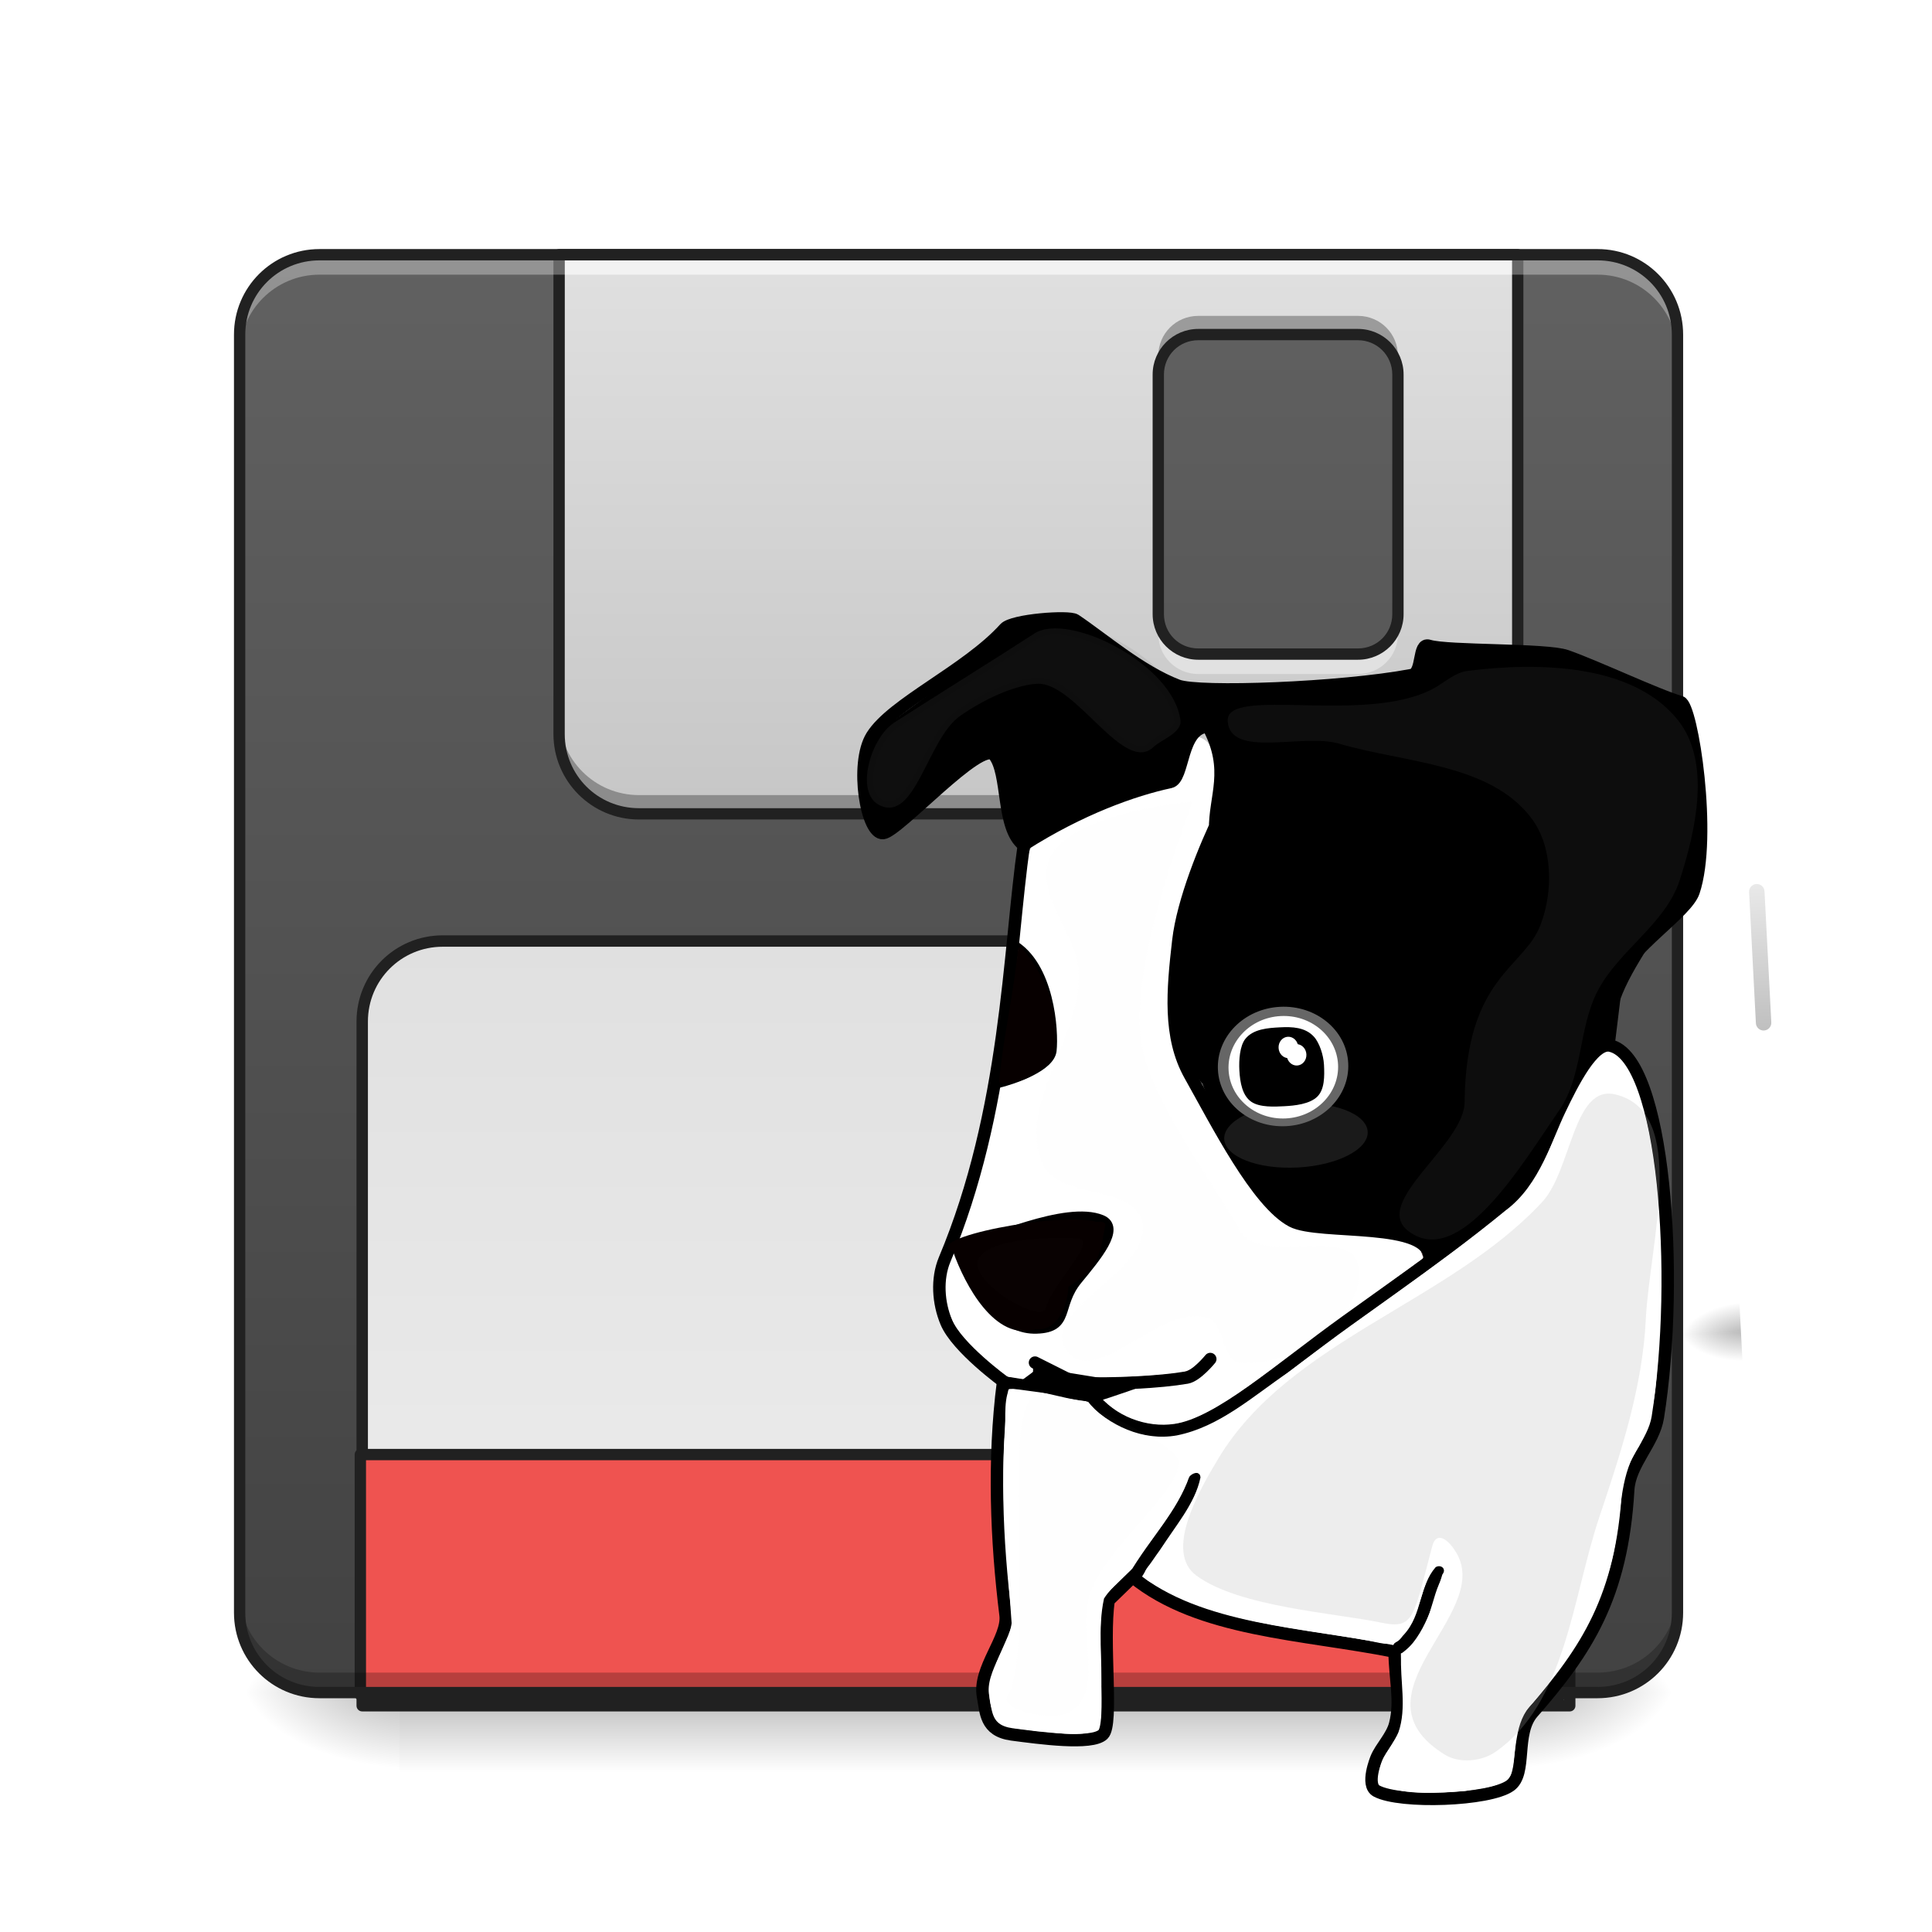 <?xml version="1.0" encoding="UTF-8" standalone="no"?>
<svg
   xmlns:dc="http://purl.org/dc/elements/1.1/"
   xmlns:cc="http://creativecommons.org/ns#"
   xmlns:rdf="http://www.w3.org/1999/02/22-rdf-syntax-ns#"
   xmlns:svg="http://www.w3.org/2000/svg"
   xmlns="http://www.w3.org/2000/svg"
   xmlns:xlink="http://www.w3.org/1999/xlink"
   xmlns:sodipodi="http://sodipodi.sourceforge.net/DTD/sodipodi-0.dtd"
   xmlns:inkscape="http://www.inkscape.org/namespaces/inkscape"
   viewBox="0 0 48 48"
   width="48pt"
   height="48pt"
   id="svg2"
   version="1.1"
   inkscape:version="0.91 r"
   sodipodi:docname="floppy_mntd.svg">
  <defs
     id="defs67">
    <linearGradient
       id="s"
       y2="8.313"
       xlink:href="#a-1"
       gradientUnits="userSpaceOnUse"
       y1="24.19"
       x2="13.892"
       x1="13.892" />
    <linearGradient
       id="a-1">
      <stop
         stop-opacity=".275"
         offset="0"
         id="stop5-6" />
      <stop
         stop-opacity="0"
         offset="1"
         id="stop7-2" />
    </linearGradient>
    <radialGradient
       id="e-6"
       xlink:href="#c-5"
       gradientUnits="userSpaceOnUse"
       cy="189.58"
       cx="450.91"
       gradientTransform="matrix(-2.6e-7,0.117,0.211,1.5e-7,-28.086,-11.369)"
       r="21.167" />
    <linearGradient
       id="c-5">
      <stop
         stop-opacity=".314"
         offset="0"
         id="stop11" />
      <stop
         stop-opacity=".275"
         offset=".222"
         id="stop13" />
      <stop
         stop-opacity="0"
         offset="1"
         id="stop15" />
    </linearGradient>
    <radialGradient
       id="f-1"
       xlink:href="#c-5"
       gradientUnits="userSpaceOnUse"
       cy="189.58"
       cx="450.91"
       gradientTransform="matrix(-2.6e-7,-0.117,0.211,-1.5e-7,-28.086,95.315)"
       r="21.167" />
    <filter
       style="color-interpolation-filters:sRGB"
       height="1.359"
       y="-0.18"
       width="1.306"
       x="-0.153"
       id="filter3899"
       inkscape:collect="always">
      <feGaussianBlur
         id="feGaussianBlur3901"
         stdDeviation="0.605"
         inkscape:collect="always" />
    </filter>
    <filter
       style="color-interpolation-filters:sRGB"
       id="filter3794"
       inkscape:collect="always">
      <feGaussianBlur
         id="feGaussianBlur3796"
         stdDeviation="0.263"
         inkscape:collect="always" />
    </filter>
    <filter
       style="color-interpolation-filters:sRGB"
       id="filter3816"
       inkscape:collect="always">
      <feGaussianBlur
         id="feGaussianBlur3818"
         stdDeviation="0.337"
         inkscape:collect="always" />
    </filter>
    <filter
       style="color-interpolation-filters:sRGB"
       height="1.23"
       y="-0.115"
       width="1.196"
       x="-0.098"
       id="filter3871"
       inkscape:collect="always">
      <feGaussianBlur
         id="feGaussianBlur3873"
         stdDeviation="0.387"
         inkscape:collect="always" />
    </filter>
    <filter
       style="color-interpolation-filters:sRGB"
       height="1.522"
       y="-0.261"
       width="1.446"
       x="-0.223"
       id="filter3889"
       inkscape:collect="always">
      <feGaussianBlur
         id="feGaussianBlur3891"
         stdDeviation="0.879"
         inkscape:collect="always" />
    </filter>
    <filter
       style="color-interpolation-filters:sRGB"
       id="filter4377"
       inkscape:collect="always">
      <feGaussianBlur
         id="feGaussianBlur4379"
         stdDeviation="0.927"
         inkscape:collect="always" />
    </filter>
    <filter
       style="color-interpolation-filters:sRGB"
       id="filter4104"
       inkscape:collect="always">
      <feGaussianBlur
         id="feGaussianBlur4106"
         stdDeviation="0.202"
         inkscape:collect="always" />
    </filter>
    <filter
       style="color-interpolation-filters:sRGB"
       id="filter4389"
       inkscape:collect="always">
      <feGaussianBlur
         id="feGaussianBlur4391"
         stdDeviation="0.706"
         inkscape:collect="always" />
    </filter>
    <filter
       style="color-interpolation-filters:sRGB"
       height="1.219"
       y="-0.109"
       width="1.171"
       x="-0.086"
       id="filter4355"
       inkscape:collect="always">
      <feGaussianBlur
         id="feGaussianBlur4357"
         stdDeviation="0.369"
         inkscape:collect="always" />
    </filter>
  </defs>
  <sodipodi:namedview
     pagecolor="#ffffff"
     bordercolor="#666666"
     borderopacity="1"
     objecttolerance="10"
     gridtolerance="10"
     guidetolerance="10"
     inkscape:pageopacity="0"
     inkscape:pageshadow="2"
     inkscape:window-width="640"
     inkscape:window-height="480"
     id="namedview65"
     showgrid="false"
     inkscape:zoom="3.9333333"
     inkscape:cx="25.550847"
     inkscape:cy="30"
     inkscape:window-x="586"
     inkscape:window-y="145"
     inkscape:window-maximized="0"
     inkscape:current-layer="svg2" />
  <linearGradient
     id="a"
     y2="44.035"
     gradientUnits="userSpaceOnUse"
     y1="42.051"
     x2="18.853"
     x1="18.853">
    <stop
       stop-opacity=".275"
       offset="0"
       id="stop5" />
    <stop
       stop-opacity="0"
       offset="1"
       id="stop7" />
  </linearGradient>
  <linearGradient
     id="b">
    <stop
       stop-opacity=".314"
       offset="0"
       id="stop10" />
    <stop
       stop-opacity=".275"
       offset=".222"
       id="stop12" />
    <stop
       stop-opacity="0"
       offset="1"
       id="stop14" />
  </linearGradient>
  <radialGradient
     id="c"
     xlink:href="#b"
     gradientUnits="userSpaceOnUse"
     cy="189.58"
     cx="450.91"
     gradientTransform="matrix(2.6e-7 -.117 -.211 -1.5e-7 77.204 95.393)"
     r="21.167" />
  <radialGradient
     id="d"
     xlink:href="#b"
     gradientUnits="userSpaceOnUse"
     cy="189.58"
     cx="450.91"
     gradientTransform="matrix(-2.6e-7 .117 .211 1.5e-7 -29.574 -11.291)"
     r="21.167" />
  <radialGradient
     id="e"
     xlink:href="#b"
     gradientUnits="userSpaceOnUse"
     cy="189.58"
     cx="450.91"
     gradientTransform="matrix(-2.6e-7 -.117 .211 -1.5e-7 -29.574 95.393)"
     r="21.167" />
  <radialGradient
     id="f"
     xlink:href="#b"
     gradientUnits="userSpaceOnUse"
     cy="189.58"
     cx="450.91"
     gradientTransform="matrix(2.6e-7 .117 -.211 1.5e-7 77.204 -11.291)"
     r="21.167" />
  <linearGradient
     id="g"
     y2="6.329"
     gradientUnits="userSpaceOnUse"
     y1="42.051"
     x2="24.807"
     x1="24.807">
    <stop
       stop-color="#424242"
       offset="0"
       id="stop21" />
    <stop
       stop-color="#616161"
       offset="1"
       id="stop23" />
  </linearGradient>
  <linearGradient
     id="h"
     y2="6.329"
     gradientUnits="userSpaceOnUse"
     y1="42.051"
     x2="25.799"
     x1="25.799">
    <stop
       stop-color="#9e9e9e"
       offset="0"
       id="stop26" />
    <stop
       stop-color="#e0e0e0"
       offset="1"
       id="stop28" />
  </linearGradient>
  <linearGradient
     id="i"
     y2="1695.1"
     gradientUnits="userSpaceOnUse"
     y1="935.12"
     x2="960"
     x1="960">
    <stop
       stop-color="#e0e0e0"
       offset="0"
       id="stop31" />
    <stop
       stop-color="#eee"
       offset="1"
       id="stop33" />
  </linearGradient>
  <path
     d="m9.922 42.051h27.785v1.984h-27.785z"
     fill="url(#a)"
     id="path35" />
  <path
     d="m37.707 42.051h3.969v-1.984h-3.969z"
     fill="url(#c)"
     id="path37" />
  <path
     d="m9.922 42.051h-3.969v1.984h3.969z"
     fill="url(#d)"
     id="path39" />
  <path
     d="m9.922 42.051h-3.969v-1.984h3.969z"
     fill="url(#e)"
     id="path41" />
  <path
     d="m37.707 42.051h3.969v1.984h-3.969z"
     fill="url(#f)"
     id="path43" />
  <path
     d="m7.938 6.328h31.754c1.098 0 1.984 0.891 1.984 1.984v31.754c0 1.098-0.887 1.984-1.984 1.984h-31.754c-1.094 0-1.984-0.887-1.984-1.984v-31.754c0-1.094 0.891-1.984 1.984-1.984z"
     fill="url(#g)"
     id="path45" />
  <path
     d="m13.891 6.328v11.906c0 1.102 0.887 1.984 1.984 1.984h19.848c1.098 0 1.984-0.883 1.984-1.984v-11.906zm15.879 1.984h3.969c0.551 0 0.992 0.441 0.992 0.992v5.953c0 0.551-0.441 0.992-0.992 0.992h-3.969c-0.551 0-0.992-0.441-0.992-0.992v-5.953c0-0.551 0.441-0.992 0.992-0.992z"
     fill="url(#h)"
     id="path47" />
  <path
     stroke-linejoin="round"
     d="m439.96 935.19c-44.248 0-79.992 35.587-79.992 79.992v679.94h1200v-679.94c0-44.405-35.745-79.992-79.992-79.992zm0 0"
     transform="scale(.025)"
     stroke="#212121"
     stroke-linecap="round"
     stroke-width="11.339"
     fill="url(#i)"
     id="path49" />
  <path
     stroke-linejoin="round"
     d="m95.241 170h317.51v63.494h-317.51zm0 0"
     transform="matrix(.094 0 0 .094 0 20.158)"
     stroke="#212121"
     stroke-linecap="round"
     stroke-width="3"
     fill="#ef5350"
     id="path51" />
  <path
     d="m7.938 42.051c-1.098 0-1.984-0.887-1.984-1.984v-0.496c0 1.098 0.887 1.984 1.984 1.984h31.754c1.098 0 1.984-0.887 1.984-1.984v0.496c0 1.098-0.887 1.984-1.984 1.984z"
     fill-opacity=".235"
     id="path53" />
  <path
     fill-opacity=".314"
     d="m29.77 7.848c-0.551 0-0.992 0.441-0.992 0.992v0.465c0-0.551 0.441-0.992 0.992-0.992h3.969c0.551 0 0.992 0.441 0.992 0.992v-0.465c0-0.551-0.441-0.992-0.992-0.992zm-15.879 9.922v0.465c0 1.102 0.887 1.984 1.984 1.984h19.848c1.098 0 1.984-0.883 1.984-1.984v-0.465c0 1.098-0.887 1.984-1.984 1.984h-19.848c-1.098 0-1.984-0.887-1.984-1.984z"
     fill="#0c0c0c"
     id="path55" />
  <path
     fill-opacity=".392"
     d="m13.891 6.328v0.496h23.816v-0.496zm14.887 8.93v0.496c0 0.551 0.441 0.992 0.992 0.992h3.969c0.551 0 0.992-0.441 0.992-0.992v-0.496c0 0.551-0.441 0.992-0.992 0.992h-3.969c-0.551 0-0.992-0.441-0.992-0.992z"
     fill="#fff"
     id="path57" />
  <path
     d="m13.891 6.188c-0.078 0-0.141 0.062-0.141 0.141v11.906c0 1.176 0.953 2.125 2.125 2.125h19.848c1.176 0 2.125-0.949 2.125-2.125v-11.906c0-0.078-0.062-0.141-0.141-0.141zm0.141 0.281h23.535v11.766c0 1.027-0.82 1.844-1.844 1.844h-19.848c-1.023 0-1.844-0.816-1.844-1.844zm15.738 1.703c-0.625 0-1.133 0.508-1.133 1.133v5.953c0 0.625 0.508 1.133 1.133 1.133h3.969c0.625 0 1.133-0.508 1.133-1.133v-5.953c0-0.625-0.508-1.133-1.133-1.133zm0 0.281h3.969c0.473 0 0.852 0.379 0.852 0.852v5.953c0 0.477-0.379 0.852-0.852 0.852h-3.969c-0.477 0-0.852-0.375-0.852-0.852v-5.953c0-0.473 0.375-0.852 0.852-0.852z"
     fill="#212121"
     id="path59" />
  <path
     fill-opacity=".314"
     d="m7.938 6.328c-1.098 0-1.984 0.887-1.984 1.984v0.496c0-1.098 0.887-1.984 1.984-1.984h31.754c1.098 0 1.984 0.887 1.984 1.984v-0.496c0-1.098-0.887-1.984-1.984-1.984z"
     fill="#fff"
     id="path61" />
  <path
     d="m7.938 6.188c-1.176 0-2.125 0.949-2.125 2.125v31.754c0 1.176 0.949 2.125 2.125 2.125h31.754c1.176 0 2.125-0.949 2.125-2.125v-31.754c0-1.176-0.949-2.125-2.125-2.125zm0 0.281h31.754c1.023 0 1.844 0.82 1.844 1.844v31.754c0 1.023-0.82 1.844-1.844 1.844h-31.754c-1.023 0-1.844-0.82-1.844-1.844v-31.754c0-1.023 0.82-1.844 1.844-1.844z"
     fill="#212121"
     id="path63" />
  <g
     id="g4483"
     transform="matrix(0.386,-0.02,0.02,0.386,38.01,17.117)">
    <path
       id="path82"
       d="m 13.891,13.273 c 0.273,0 0.496,0.223 0.496,0.496 l 0,8.438 c 0,0.273 -0.223,0.496 -0.496,0.496 -0.273,0 -0.496,-0.223 -0.496,-0.496 l 0,-8.438 c 0,-0.273 0.223,-0.496 0.496,-0.496 z"
       style="fill:url(#s)"
       inkscape:connector-curvature="0" />
    <g
       id="g4455">
      <path
         d="m 11.41,41.973 -3.969,0 0,1.984 3.969,0 z"
         id="path54"
         style="fill:url(#e-6)"
         inkscape:connector-curvature="0" />
      <path
         d="m 11.41,41.973 -3.969,0 0,-1.984 3.969,0 z"
         id="path56"
         style="fill:url(#f-1)"
         inkscape:connector-curvature="0" />
      <g
         transform="matrix(0.8,0,0,0.8,-311.701,-381.736)"
         id="g3949">
        <path
           style="fill:#ffffff;fill-opacity:1;stroke:#360404;stroke-width:0.032;stroke-linecap:round;stroke-linejoin:round;stroke-miterlimit:4;stroke-dasharray:none;stroke-dashoffset:0;stroke-opacity:1"
           d="m 356.785,488.926 c -2.709,0.004 -5.418,0.012 -8.127,0.018 -0.231,0.23 -0.156,0.677 -0.259,0.994 -0.303,1.812 -0.584,3.628 -0.874,5.442 0.329,0.427 0.782,0.776 1.071,1.253 1.016,1.442 1.358,3.231 1.515,4.957 0.038,1.019 0.156,2.1 -0.185,3.08 -0.59,0.944 -1.712,1.357 -2.705,1.734 -0.581,0.225 -1.222,0.314 -1.793,0.538 -0.577,2.136 -1.115,4.306 -1.819,6.41 -0.649,2.015 -1.427,3.978 -2.262,5.923 0.063,0.295 0.459,0.035 0.645,0.015 2.785,-0.753 5.542,-1.754 8.434,-1.964 1.035,-0.037 2.193,-0.037 3.068,0.57 0.544,0.396 0.412,1.167 0.183,1.707 -0.333,0.61 -0.594,1.27 -0.983,1.849 -0.559,0.723 -1.449,1.118 -1.93,1.92 -0.663,0.86 -0.796,2.002 -1.481,2.839 -0.695,0.662 -1.772,0.63 -2.66,0.474 -1.558,-0.288 -2.677,-1.551 -3.495,-2.829 -0.669,-1.09 -1.436,-2.177 -1.786,-3.412 0.013,-0.32 -0.25,-0.903 -0.404,-0.307 -0.509,1.05 -0.847,2.206 -0.727,3.382 0.026,1.344 0.59,2.63 1.473,3.634 0.942,1.109 1.989,2.138 3.114,3.057 1.471,0.361 2.967,0.667 4.461,0.935 0.274,-0.154 -0.167,-0.321 -0.284,-0.408 -0.734,-0.457 -1.546,-0.823 -2.218,-1.355 -0.222,-0.337 0.223,-0.806 0.564,-0.547 1.087,0.52 2.106,1.178 3.171,1.74 2.612,0.17 5.243,0.22 7.854,0.068 0.709,-0.007 1.406,-0.249 1.908,-0.754 0.325,-0.221 0.596,-0.658 1.015,-0.681 0.334,0.073 0.426,0.487 0.201,0.726 -0.528,0.591 -1.174,1.133 -1.924,1.413 -1.298,0.29 -2.66,0.172 -3.987,0.213 -1.252,0.018 -2.521,-0.037 -3.762,0.028 -0.075,0.252 0.295,0.482 0.43,0.703 0.759,0.881 1.705,1.616 2.819,1.989 1.491,0.621 3.198,0.611 4.702,0.031 2.632,-1.003 4.945,-2.675 7.293,-4.213 3.581,-2.426 7.21,-4.744 10.831,-7.103 0.284,-0.242 0.704,-0.379 0.902,-0.696 -0.213,-0.157 -0.122,-0.494 -0.3,-0.702 -0.497,-0.587 -1.319,-0.785 -2.038,-0.981 -2.377,-0.507 -4.846,-0.465 -7.217,-0.978 -1.328,-0.226 -2.299,-1.272 -3.086,-2.263 -2.191,-2.875 -3.685,-6.202 -5.283,-9.43 -0.66,-1.302 -1.269,-2.645 -1.415,-4.11 -0.315,-2.738 0.068,-5.505 0.547,-8.205 0.433,-2.279 1.287,-4.471 2.304,-6.551 -0.064,-0.277 -0.485,-0.08 -0.693,-0.144 -1.603,-0.012 -3.207,-0.011 -4.81,-0.007 z"
           id="path3943"
           inkscape:connector-curvature="0" />
        <path
           style="fill:#000000;fill-opacity:1;stroke:none"
           d="m 350.303,469.763 c -3.492,-0.171 -5.352,3.403 -8.2,4.837 -1.812,1.286 -3.749,2.433 -5.531,3.735 -1.058,2.452 -0.955,5.948 0.263,7.902 3.12,-2.233 6.017,-5.407 9.64,-6.406 -0.055,2.593 0.184,5.313 1.835,7.396 3.676,-2.006 8.537,-2.711 12.416,-4.066 1.303,-1.247 0.567,-4.718 2.921,-4.615 1.659,1.539 0.707,3.597 0.724,5.638 -0.547,4.887 -4.17,9.035 -4.305,14.064 -0.119,3.087 -0.389,6.599 1.639,9.247 1.35,4.066 2.776,7.672 5.967,10.563 3.423,3.315 8.375,1.689 11.499,3.704 -0.427,2.76 2.921,-1.511 4.046,-1.997 3.116,-1.767 5.05,-4.726 6.496,-7.914 1.193,-2.66 3.62,-3.977 5.011,-6.453 0.654,-3.527 1.932,-5.043 4.909,-9.309 0.97,-1.33 3.263,-1.944 2.539,-4.141 1.722,-3.52 1.016,-8.3 -0.363,-12.705 -4.553,-2.701 -9.519,-5.09 -14.935,-5.2 -1.563,0.152 -4.244,-1.731 -5.606,-0.722 -0.414,2.502 -2.663,2.405 -4.479,2.516 -5.198,0.028 -10.396,-0.086 -15.593,-0.148 -2.866,-2.023 -5.709,-4.092 -8.597,-6.074 -0.765,0.049 -1.529,0.098 -2.294,0.148 z"
           id="path3930"
           inkscape:connector-curvature="0"
           sodipodi:nodetypes="cccccccccccccccccccccccccc" />
        <path
           style="fill:#ffffff;fill-opacity:1;stroke:none"
           d="m 362.69,479.63 c -1.304,1.247 -1.254,3.895 -3.537,3.897 -3.466,1.046 -7.214,1.946 -10.157,4.083 -1.003,2.323 -1.47,5.058 -1.384,7.589 2.012,2.457 2.604,6 2.098,9.107 -1.038,1.637 -3.453,1.692 -4.623,2.909 -0.991,3.75 -2.425,7.4 -3.469,11.075 0.968,0.942 2.752,-0.387 3.929,-0.357 2.374,-0.259 5.132,-1.499 7.4,-0.703 1.159,1.603 -1.179,3.298 -2.098,4.431 -1.812,1.067 -1.053,3.82 -2.757,4.799 -3.116,0.795 -5.031,-2.736 -6.518,-4.844 -0.241,-0.769 -1.314,-1.557 -1.44,-0.346 -0.758,3.795 2.33,7.126 5.413,8.761 0.479,-0.227 1.939,0.707 1.797,-0.034 -0.726,-0.217 -1.692,-1.617 -0.424,-1.596 2.052,0.908 4.078,2.029 6.44,1.708 2.446,-0.157 5.47,0.62 7.31,-1.373 1.201,-0.422 0.51,1.558 -0.201,1.674 -2.612,1.654 -6.231,0.348 -8.917,1.071 1.976,2.182 5.115,3.473 7.935,2.143 6.105,-2.866 11.485,-7.078 17.121,-10.759 1.113,-0.301 1.985,-1.685 0.491,-2.076 -3.174,-1.235 -7.08,-0.414 -10,-2.266 -2.792,-3.129 -5.205,-6.59 -6.522,-10.548 -2.584,-4.243 -0.496,-9.441 0.489,-14.054 1.086,-4.027 4.412,-7.708 3.226,-12.02 -0.076,-0.895 -0.718,-2.191 -1.602,-2.273 z"
           id="path3924"
           inkscape:connector-curvature="0"
           sodipodi:nodetypes="ccccccccccccccccccccccccccccc" />
        <path
           style="fill:#ffffff;stroke:#000000;stroke-width:1px;stroke-linecap:butt;stroke-linejoin:miter;stroke-opacity:1"
           d="m 344.462,530.618 c -1.115,6.229 -1.19,12.655 -0.758,18.688 0.132,1.847 -2.457,4.198 -2.147,6.44 0.175,1.26 0.024,2.751 2.147,3.157 2.159,0.397 6.373,1.207 7.324,0.379 0.894,-0.779 0.329,-7.457 1.01,-10.733 l 2.02,-1.768 c 5.125,4.642 13.416,5.215 20.708,7.071 -0.084,2.365 0.318,3.956 -0.253,5.808 -0.306,0.993 -1.24,1.806 -1.641,2.652 0,0 -1.019,2.115 -0.126,2.652 1.849,1.112 9.001,1.229 10.733,0.126 1.435,-0.914 0.548,-4.158 2.11,-5.77 4.59,-4.738 7.649,-8.882 8.595,-17.473 0.23,-2.089 2.245,-3.656 2.679,-5.7 2.379,-11.187 2.057,-28.847 -2.273,-30.025 -1.345,-0.366 -3.162,2.788 -4.337,4.959 -1.289,2.38 -2.309,5.448 -4.249,6.911 -3.716,2.801 -8.781,5.964 -13.7,9.12 -5.711,3.665 -10.661,7.713 -14.206,8.052 -2.414,0.231 -5.095,-0.886 -6.591,-3.081 z"
           id="path2996"
           inkscape:connector-curvature="0"
           sodipodi:nodetypes="csacscccacsssssssssscc" />
        <path
           style="fill:none;stroke:#000000;stroke-width:1px;stroke-linecap:butt;stroke-linejoin:miter;stroke-opacity:1"
           d="m 344.715,530.113 -0.379,0.631"
           id="path2998"
           inkscape:connector-curvature="0" />
        <path
           style="fill:none;stroke:#000000;stroke-width:1px;stroke-linecap:round;stroke-linejoin:miter;stroke-opacity:1"
           d="m 344.588,530.618 c 0,0 -3.659,-2.947 -4.419,-5.051 -0.573,-1.584 -0.605,-3.534 0.126,-5.051 5.648,-11.714 6.404,-24.377 8.081,-32.956 4.659,-2.639 9.025,-3.945 11.996,-4.419 1.174,-0.187 0.997,-4.33 3.283,-4.293 1.699,3.606 0.22,5.624 0.126,8.334 m 0.536,-1.25 c -1.396,2.511 -3.415,6.805 -3.945,9.963 -0.667,3.97 -1.199,7.677 0.379,10.859 1.973,3.979 4.845,10.488 7.576,12.122 2.121,1.269 11.298,0.517 10.859,3.662"
           id="path3903"
           inkscape:connector-curvature="0"
           sodipodi:nodetypes="cascscccsssc" />
        <path
           style="fill:none;stroke:#000000;stroke-width:1px;stroke-linecap:butt;stroke-linejoin:miter;stroke-opacity:1"
           d="m 394.465,505.996 0.884,-5.051 c 1.29,-2.656 5.908,-5.161 6.566,-6.819 1.721,-4.334 0.659,-14.966 -0.253,-15.279 -1.855,-0.637 -6.65,-3.223 -8.965,-4.167 -1.605,-0.654 -9.545,-0.851 -10.985,-1.389 -0.901,-0.336 -0.562,2.143 -1.515,2.273 -5.752,0.783 -17.179,0.602 -18.814,-0.126 -2.977,-1.326 -5.822,-4.092 -7.955,-5.682 -0.497,-0.371 -5.034,-0.268 -5.682,0.379 -3.242,3.235 -9.345,5.542 -11.112,8.081 -1.494,2.146 -0.852,7.907 0.505,7.829 1.22,-0.07 8.239,-7.138 9.218,-5.808 1.128,1.532 0.275,5.848 1.957,7.324"
           id="path3905"
           inkscape:connector-curvature="0"
           sodipodi:nodetypes="ccsssssssssssc" />
        <path
           style="fill:none;stroke:#000000;stroke-width:0.8;stroke-linecap:butt;stroke-linejoin:miter;stroke-miterlimit:4;stroke-dasharray:none;stroke-opacity:1"
           d="m 341.937,519.633 c 1.838,-0.317 8.332,-2.966 11.112,-1.641 1.496,0.713 -0.545,2.899 -2.19,4.703 -1.816,1.991 -0.765,3.817 -3.492,3.757 -2.481,-0.054 -3.775,-2.404 -4.872,-4.263 -0.443,-0.751 -1.375,-2.415 -0.557,-2.556 z"
           id="path3907"
           inkscape:connector-curvature="0"
           sodipodi:nodetypes="ssssas" />
        <path
           style="fill:none;stroke:#000000;stroke-width:0.5;stroke-linecap:butt;stroke-linejoin:miter;stroke-miterlimit:4;stroke-dasharray:none;stroke-opacity:1"
           d="m 345.22,506.754 c 1.495,-0.287 4.444,-1.152 4.672,-2.525 0.263,-1.58 0.194,-6.933 -2.778,-8.839 z"
           id="path3909"
           inkscape:connector-curvature="0"
           sodipodi:nodetypes="cscc" />
        <path
           style="fill:none;stroke:#000000;stroke-width:1px;stroke-linecap:round;stroke-linejoin:miter;stroke-opacity:1"
           d="m 347.114,529.166 3.22,1.831 c 3.161,0.249 6.715,0.261 8.902,0 0.794,-0.095 1.957,-1.389 1.957,-1.389"
           id="path3911"
           inkscape:connector-curvature="0"
           sodipodi:nodetypes="ccsc" />
        <path
           style="fill:none;stroke:#000000;stroke-width:1px;stroke-linecap:round;stroke-linejoin:miter;stroke-opacity:1"
           d="m 354.122,546.907 c 2.017,-3.035 4.157,-4.848 5.366,-7.766"
           id="path3913"
           inkscape:connector-curvature="0"
           sodipodi:nodetypes="cc" />
        <path
           style="fill:none;stroke:#000000;stroke-width:1px;stroke-linecap:round;stroke-linejoin:miter;stroke-opacity:1"
           d="m 375.145,553.536 c 2.415,-1.66 2.068,-3.818 3.472,-5.935"
           id="path3917"
           inkscape:connector-curvature="0"
           sodipodi:nodetypes="cc" />
        <path
           style="fill:#070000;fill-opacity:1;stroke:none"
           d="m 347.488,495.815 c -0.532,3.58 -1.587,7.189 -2.099,10.718 1.422,0.454 3.499,-0.642 4.357,-1.683 1.132,-2.989 -0.049,-6.523 -2.013,-9.086 l -0.244,0.05 z"
           id="path3926"
           inkscape:connector-curvature="0" />
        <path
           style="fill:#070000;fill-opacity:1;stroke:none"
           d="m 352.646,518.139 c -2.799,-1.018 -14.396,0.581 -11.634,1.804 0.789,2.656 2.976,7.411 6.291,6.547 1.814,0.27 2.707,-1.925 2.802,-3.275 2.714,-1.394 2.743,-2.863 3.239,-4.886 -0.152,-0.218 -0.446,-0.217 -0.698,-0.19 z"
           id="path3932"
           inkscape:connector-curvature="0"
           sodipodi:nodetypes="cccccc" />
        <ellipse
           transform="matrix(1.219,0,0,0.639,-81.454,188.447)"
           id="path3893"
           style="fill:#1a1a1a;fill-opacity:1;stroke:none;filter:url(#filter3899)"
           cx="369.526"
           cy="506.375"
           rx="4.735"
           ry="4.041" />
        <ellipse
           style="fill:#666666;fill-opacity:1;stroke:none;filter:url(#filter3794)"
           id="path3000"
           transform="matrix(1.107,0,0,1.188,-40.814,-95.137)"
           cx="369.526"
           cy="506.375"
           rx="4.735"
           ry="4.041" />
        <ellipse
           transform="matrix(0.93,0,0,1.019,24.608,-9.498)"
           id="path3798"
           style="fill:#ffffff;fill-opacity:1;stroke:none;filter:url(#filter3816)"
           cx="369.526"
           cy="506.375"
           rx="4.735"
           ry="4.041" />
        <path
           transform="matrix(0.749,0,0,0.874,91.404,63.973)"
           style="fill:#000000;fill-opacity:1;stroke:none;filter:url(#filter3871)"
           d="m 374.015,506.273 c 0,1.08 -0.071,2.272 -0.881,2.899 -0.863,0.667 -2.499,0.733 -3.608,0.733 -1.036,0 -2.619,0.005 -3.489,-0.556 -0.935,-0.604 -1.119,-1.817 -1.119,-2.973 0,-0.918 0.177,-2.223 0.816,-2.84 0.915,-0.884 2.526,-0.894 3.791,-0.894 1.305,0 2.679,0.107 3.558,1.012 0.569,0.586 0.93,1.743 0.93,2.62 z"
           id="path3820"
           inkscape:connector-curvature="0"
           sodipodi:nodetypes="sssssssss" />
        <ellipse
           transform="matrix(0.167,0,0,0.213,307.047,397.074)"
           id="path3875"
           style="fill:#ffffff;fill-opacity:1;stroke:none;filter:url(#filter3889)"
           cx="369.526"
           cy="506.375"
           rx="4.735"
           ry="4.041" />
        <ellipse
           style="fill:#ffffff;fill-opacity:1;stroke:none;filter:url(#filter3889)"
           id="path3935"
           transform="matrix(0.167,0,0,0.213,307.672,397.699)"
           cx="369.526"
           cy="506.375"
           rx="4.735"
           ry="4.041" />
        <path
           style="fill:#ffffff;fill-opacity:1;stroke:none"
           d="m 394.255,506.656 c -1.541,0.763 -2.178,2.6 -3.101,3.95 -1.717,2.872 -2.74,6.368 -5.64,8.302 -5.833,4.301 -12.097,7.976 -18.076,12.067 -2.948,1.771 -5.756,4.106 -9.238,4.621 -2.767,0.351 -5.395,-1.076 -7.154,-3.119 -2.019,-0.307 -4.073,-1.317 -6.116,-1.3 -0.553,1.087 -0.355,2.772 -0.579,3.977 -0.554,4.996 -0.269,10.029 -0.191,15.04 -0.852,2.164 -2.72,4.388 -1.869,6.836 0.299,1.515 2.181,1.374 3.338,1.7 1.548,0.15 3.209,0.68 4.732,0.236 0.935,-0.719 0.426,-2.182 0.69,-3.191 0.262,-2.452 -0.036,-5.002 0.621,-7.39 0.761,-1.074 1.989,-1.783 2.755,-2.899 1.544,-1.973 3.348,-3.87 4.405,-6.147 0.019,-0.507 1.078,-1.026 1.083,-0.268 -0.552,2.132 -2.277,3.818 -3.512,5.631 -0.261,0.797 -2.183,1.82 -1.069,2.471 5.12,3.633 11.563,4.305 17.517,5.724 1.04,0.262 2.181,0.724 2.75,-0.522 1.477,-1.391 1.442,-3.726 2.812,-5.128 0.424,-0.225 0.898,0.178 0.508,0.614 -0.851,2.273 -1.612,4.777 -3.644,6.295 -0.21,2.046 0.256,4.259 -0.541,6.194 -0.626,1.281 -2.226,2.607 -1.557,4.157 2.041,0.986 4.468,0.856 6.696,0.815 1.227,-0.189 2.801,-0.086 3.694,-1.077 0.636,-1.912 0.427,-4.235 2.064,-5.688 3.452,-3.633 6.43,-7.974 7.401,-12.984 0.547,-2.446 0.619,-5.111 2.188,-7.171 1.744,-2.866 1.733,-6.355 2.193,-9.591 0.41,-5.437 0.649,-10.962 -0.228,-16.366 -0.412,-1.959 -0.848,-4.135 -2.305,-5.578 -0.193,-0.101 -0.396,-0.242 -0.625,-0.212 z"
           id="path3937"
           inkscape:connector-curvature="0"
           sodipodi:nodetypes="ccccccccccccccccccccccccccccccccccc" />
        <path
           style="fill:none;stroke:#000000;stroke-width:1px;stroke-linecap:butt;stroke-linejoin:miter;stroke-opacity:1"
           d="m 346.356,530.871 c 0.405,-0.272 0.988,-0.595 1.01,-0.758 l 6.44,1.389 c 2.88,-0.795 -0.792,0.256 -1.628,0.472 z"
           id="path3947"
           inkscape:connector-curvature="0"
           sodipodi:nodetypes="ccccc" />
      </g>
      <path
         sodipodi:nodetypes="assaassa"
         inkscape:connector-curvature="0"
         id="path4022"
         d="m -22.537,0.855 c -0.252,-3.633 -6.843,-7.366 -9.091,-6.061 -2.305,1.338 -6.268,3.522 -9.293,5.253 -1.56,0.892 -2.784,4.382 -1.212,5.253 2.249,1.247 3.284,-4.077 5.455,-5.455 1.511,-0.959 3.574,-1.803 5.051,-1.818 2.476,-0.026 5.277,6.165 7.273,4.445 0.52,-0.448 1.874,-0.807 1.818,-1.616 z"
         style="opacity:0.06;fill:#ffffff;stroke:#000000;stroke-width:0.8px;stroke-linecap:butt;stroke-linejoin:miter;stroke-opacity:1" />
    </g>
    <g
       id="g4448">
      <path
         sodipodi:nodetypes="ssaaaaaassaas"
         inkscape:connector-curvature="0"
         id="path4020"
         d="m -19.506,1.057 c -0.035,-2.294 8.861,0.729 13.334,-1.414 0.734,-0.352 1.411,-0.951 2.222,-1.01 4.613,-0.338 10.625,0.09 13.334,3.839 2.013,2.786 0.82,7.092 -0.404,10.304 -1.056,2.772 -4.169,4.303 -5.657,6.869 -1.336,2.305 -1.207,5.361 -2.828,7.475 -2.525,3.292 -6.942,9.963 -10.102,7.273 -2.293,-1.952 3.87,-5.335 4.041,-8.081 C -5.066,18.254 -1.337,17.942 -0.111,15.199 0.823,13.108 0.958,10.235 -0.314,8.33 -2.774,4.645 -8.254,4.341 -12.435,2.875 -14.732,2.07 -19.47,3.49 -19.506,1.057 Z"
         style="opacity:0.054;fill:#ffffff;fill-opacity:1;stroke:none" />
      <path
         sodipodi:nodetypes="aaaasssssaaa"
         inkscape:connector-curvature="0"
         id="path4060"
         d="m 81.011,2142.081 c 5.841,1.696 2.121,12.131 1.515,18.183 -0.541,5.408 -2.551,10.602 -4.546,15.657 -2.529,6.408 -3.474,14.829 -9.344,18.435 -1.148,0.705 -2.933,0.766 -4.041,0 -7.596,-5.257 4.398,-10.992 1.78,-16.114 -0.595,-1.164 -1.529,-1.915 -1.928,-0.671 -1.814,5.649 -1.783,6.62 -4.398,5.926 -3.599,-0.955 -11.355,-1.839 -14.647,-4.546 -2.476,-2.036 0.474,-6.691 2.273,-9.344 6.201,-9.144 19.09,-11.502 27.022,-19.193 2.502,-2.426 2.967,-9.306 6.313,-8.334 z"
         style="fill:#b3b3b3;fill-opacity:0.233;stroke:none;filter:url(#filter4377)"
         transform="matrix(0.8,0,0,0.8,-60.678,-1687.354)" />
      <path
         sodipodi:nodetypes="ssaass"
         inkscape:connector-curvature="0"
         id="path4094"
         d="m 32.777,2164.178 c 1.246,-1.252 9.369,2.791 11.364,4.925 1.817,1.942 -5.619,6.751 -7.324,10.733 -1.27,2.967 0.757,7.826 -2.02,9.47 -1.512,0.895 -5.864,-0.438 -5.051,-1.515 2.326,-3.082 0.813,-21.384 3.03,-23.612 z"
         style="opacity:0.143;fill:#cccccc;stroke:none;filter:url(#filter4104)"
         transform="matrix(0.8,0,0,0.8,-60.678,-1687.354)" />
      <path
         sodipodi:nodetypes="acssaaaaaaaa"
         inkscape:connector-curvature="0"
         id="path4108"
         d="m 36.691,2120.615 c 2.083,-3.5 11.617,-3.788 11.617,-3.788 0.19,0.024 -6.462,13.598 -4.924,20.203 1.132,4.861 4.992,10.402 6.945,14.395 1.451,2.965 8.858,0.018 9.344,3.283 0.607,4.08 -5.925,8.107 -9.975,7.324 -1.41,-0.273 -0.961,-3.075 -2.273,-3.662 -3.55,-1.588 -9.346,5.264 -11.49,2.02 -2.215,-3.35 7.414,-6.176 6.566,-10.102 -0.644,-2.979 -6.565,-2.097 -7.702,-4.925 -1.939,-4.821 3.519,-9.958 3.662,-15.152 0.089,-3.251 -3.431,-6.801 -1.768,-9.597 z"
         style="opacity:0.118;fill:#cccccc;stroke:none;filter:url(#filter4389)"
         transform="matrix(0.8,0,0,0.8,-60.678,-1687.354)" />
      <path
         sodipodi:nodetypes="ssss"
         inkscape:connector-curvature="0"
         id="path4317"
         d="m 29.277,2152.545 c 1.221,-1.686 6.668,-1.295 7.946,-1.161 1.831,0.193 -2.165,3.476 -2.768,5.447 -0.435,1.42 -6.405,-2.591 -5.179,-4.286 z"
         style="opacity:0.13;fill:#666666;fill-opacity:1;stroke:none;filter:url(#filter4355)"
         transform="matrix(0.8,0,0,0.8,-60.678,-1687.354)" />
    </g>
  </g>
</svg>
